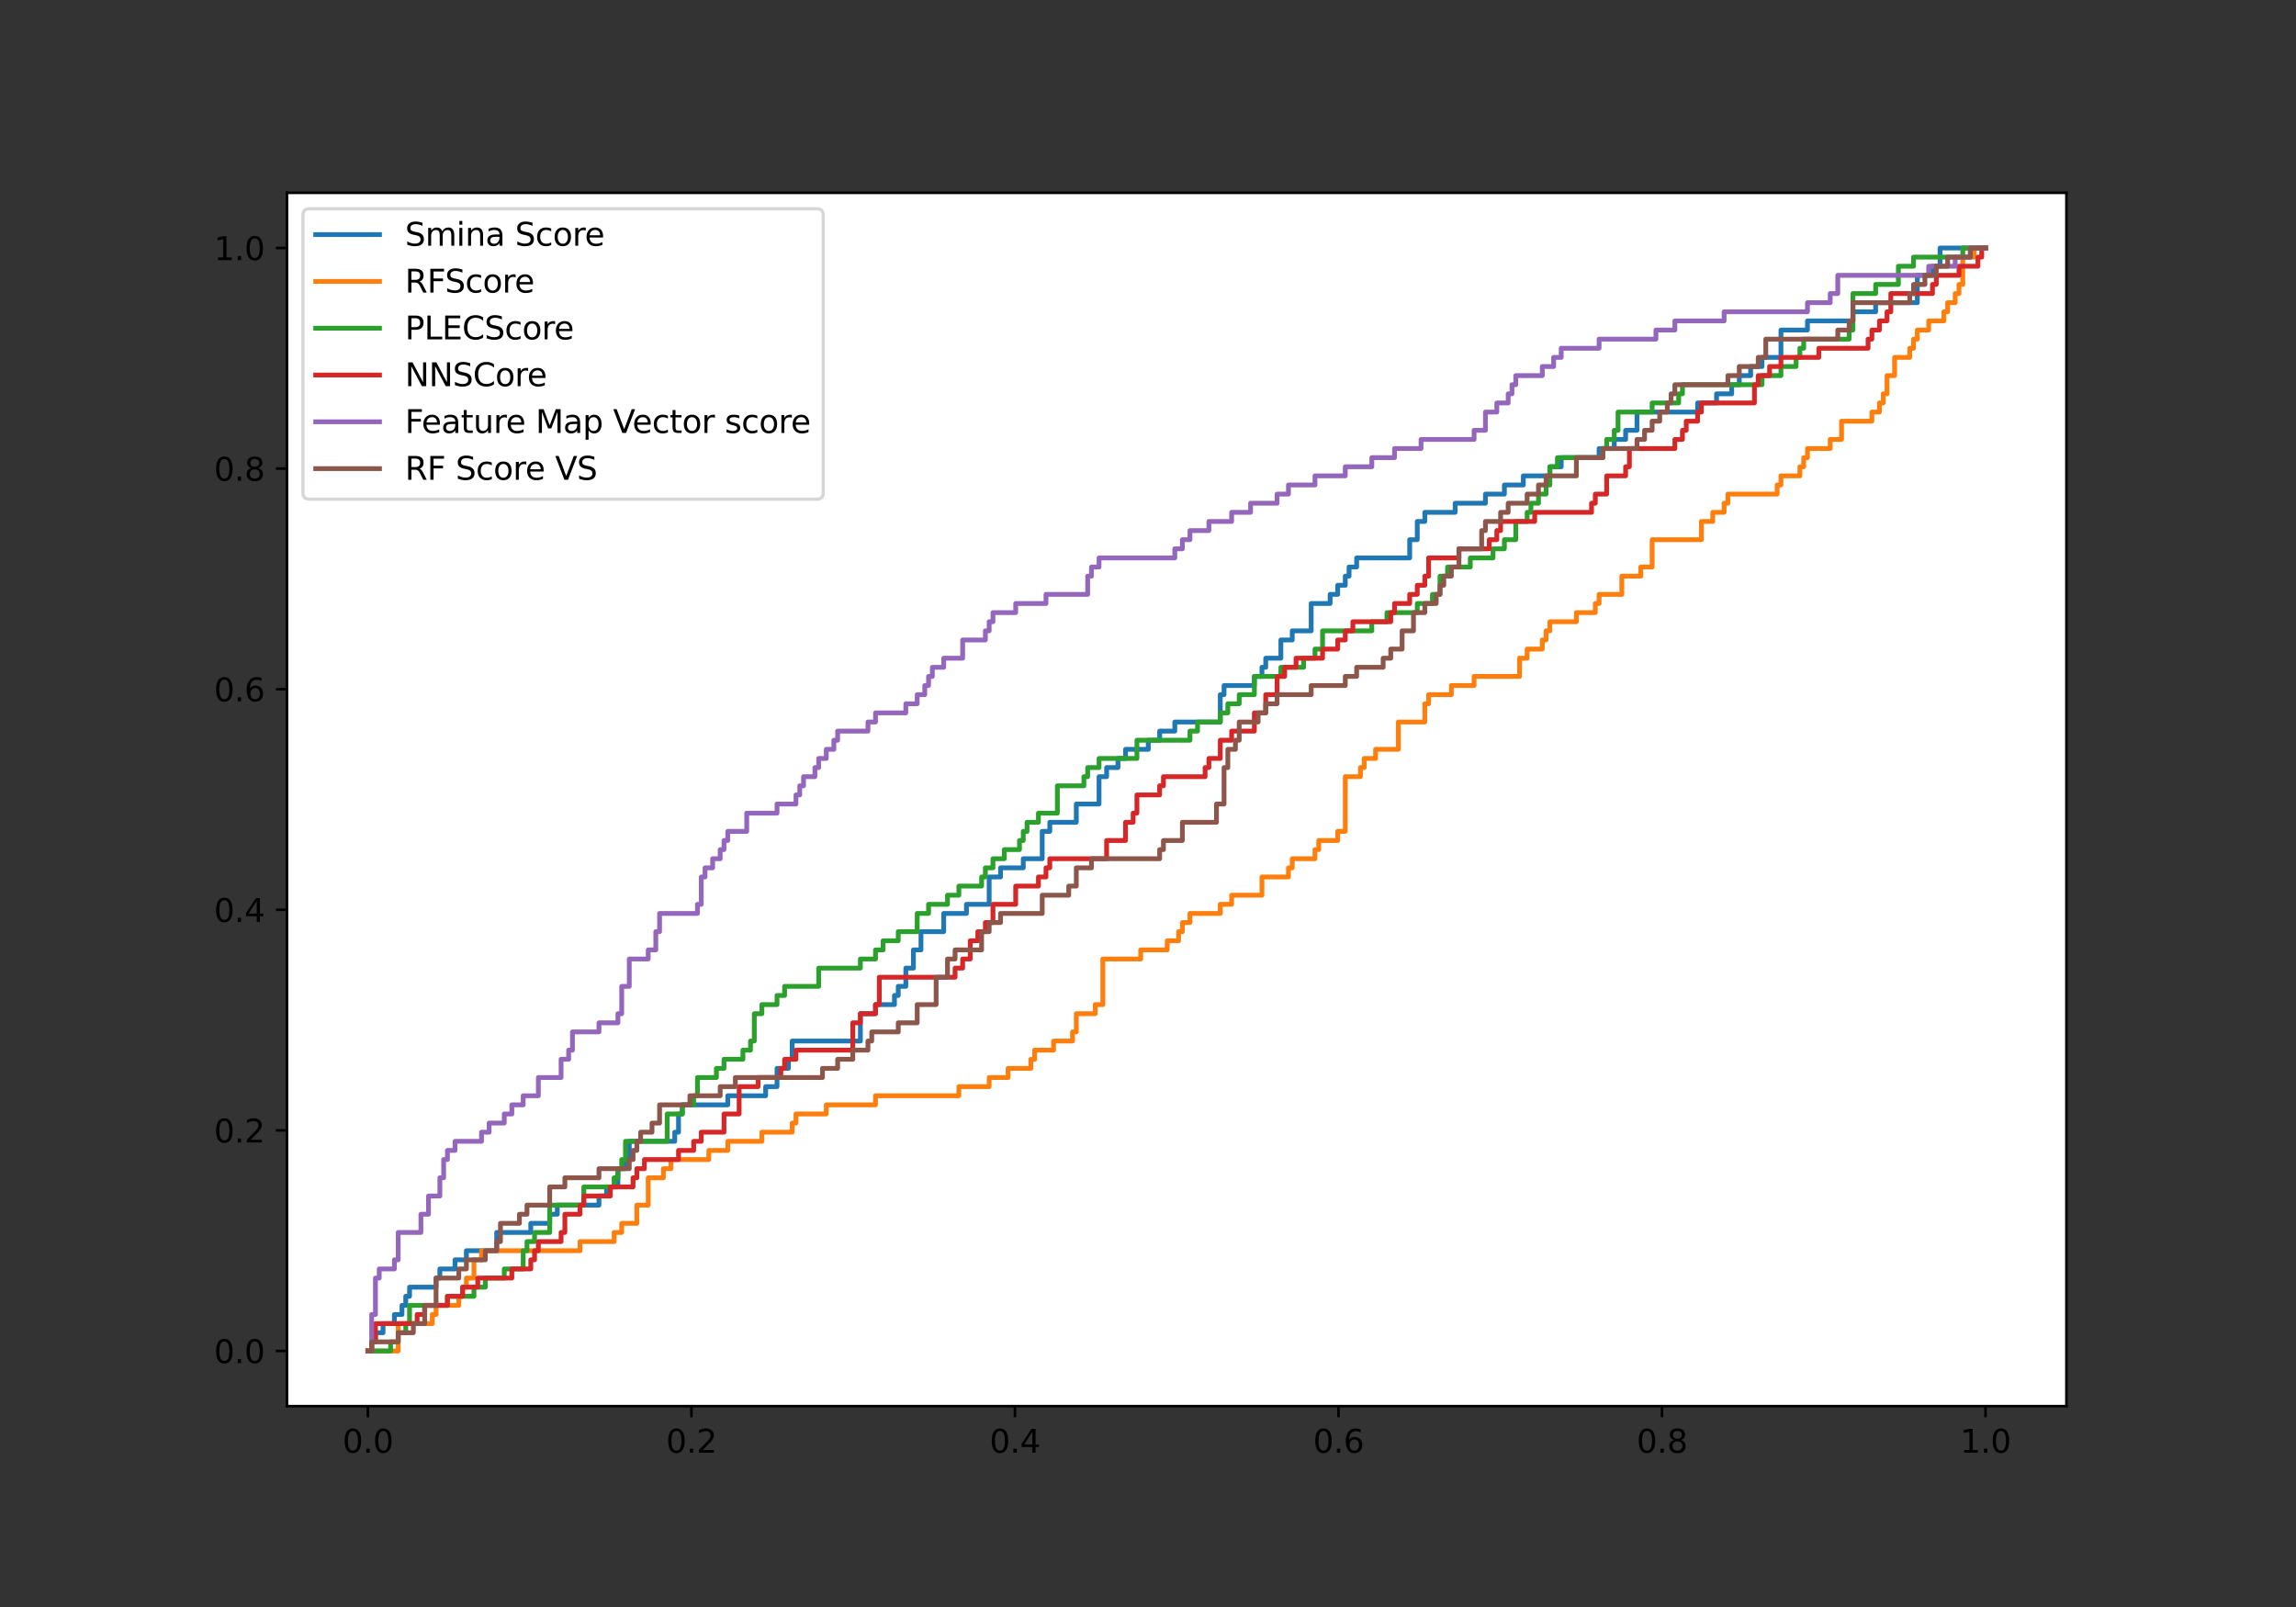 <?xml version="1.0" encoding="utf-8" standalone="no"?>
<!DOCTYPE svg PUBLIC "-//W3C//DTD SVG 1.1//EN"
  "http://www.w3.org/Graphics/SVG/1.1/DTD/svg11.dtd">
<svg height="504pt" version="1.1" viewBox="0 0 720 504" width="720pt" xmlns="http://www.w3.org/2000/svg" xmlns:xlink="http://www.w3.org/1999/xlink">
 <rect x="0" y="0" width="720" height="504" fill="#333333" stroke="none"/>
 <defs>
  <style type="text/css">*{stroke-linecap:butt;stroke-linejoin:round;}</style>
 </defs>
 <g id="figure_1">
  <g id="patch_1">
   <path d="M 0 504 
L 720 504 
L 720 0 
L 0 0 
z
" style="fill:none;"/>
  </g>
  <g id="axes_1">
   <g id="patch_2">
    <path d="M 90 441 
L 648 441 
L 648 60.48 
L 90 60.48 
z
" style="fill:#ffffff;"/>
   </g>
   <g id="matplotlib.axis_1">
    <g id="xtick_1">
     <g id="line2d_1">
      <defs>
       <path d="M 0 0 
L 0 3.5 
" id="m871b80cfde" style="stroke:#000000;stroke-width:0.8;"/>
      </defs>
      <g>
       <use style="stroke:#000000;stroke-width:0.8;" x="115.364" xlink:href="#m871b80cfde" y="441"/>
      </g>
     </g>
     <g id="text_1">
      <!-- 0.0 -->
      <g transform="translate(107.412 455.598)scale(0.1 -0.1)">
       <defs>
        <path d="M 2034 4250 
Q 1547 4250 1301 3770 
Q 1056 3291 1056 2328 
Q 1056 1369 1301 889 
Q 1547 409 2034 409 
Q 2525 409 2770 889 
Q 3016 1369 3016 2328 
Q 3016 3291 2770 3770 
Q 2525 4250 2034 4250 
z
M 2034 4750 
Q 2819 4750 3233 4129 
Q 3647 3509 3647 2328 
Q 3647 1150 3233 529 
Q 2819 -91 2034 -91 
Q 1250 -91 836 529 
Q 422 1150 422 2328 
Q 422 3509 836 4129 
Q 1250 4750 2034 4750 
z
" id="DejaVuSans-30" transform="scale(0.016)"/>
        <path d="M 684 794 
L 1344 794 
L 1344 0 
L 684 0 
L 684 794 
z
" id="DejaVuSans-2e" transform="scale(0.016)"/>
       </defs>
       <use xlink:href="#DejaVuSans-30"/>
       <use x="63.623" xlink:href="#DejaVuSans-2e"/>
       <use x="95.41" xlink:href="#DejaVuSans-30"/>
      </g>
     </g>
    </g>
    <g id="xtick_2">
     <g id="line2d_2">
      <g>
       <use style="stroke:#000000;stroke-width:0.8;" x="216.818" xlink:href="#m871b80cfde" y="441"/>
      </g>
     </g>
     <g id="text_2">
      <!-- 0.2 -->
      <g transform="translate(208.867 455.598)scale(0.1 -0.1)">
       <defs>
        <path d="M 1228 531 
L 3431 531 
L 3431 0 
L 469 0 
L 469 531 
Q 828 903 1448 1529 
Q 2069 2156 2228 2338 
Q 2531 2678 2651 2914 
Q 2772 3150 2772 3378 
Q 2772 3750 2511 3984 
Q 2250 4219 1831 4219 
Q 1534 4219 1204 4116 
Q 875 4013 500 3803 
L 500 4441 
Q 881 4594 1212 4672 
Q 1544 4750 1819 4750 
Q 2544 4750 2975 4387 
Q 3406 4025 3406 3419 
Q 3406 3131 3298 2873 
Q 3191 2616 2906 2266 
Q 2828 2175 2409 1742 
Q 1991 1309 1228 531 
z
" id="DejaVuSans-32" transform="scale(0.016)"/>
       </defs>
       <use xlink:href="#DejaVuSans-30"/>
       <use x="63.623" xlink:href="#DejaVuSans-2e"/>
       <use x="95.41" xlink:href="#DejaVuSans-32"/>
      </g>
     </g>
    </g>
    <g id="xtick_3">
     <g id="line2d_3">
      <g>
       <use style="stroke:#000000;stroke-width:0.8;" x="318.273" xlink:href="#m871b80cfde" y="441"/>
      </g>
     </g>
     <g id="text_3">
      <!-- 0.4 -->
      <g transform="translate(310.321 455.598)scale(0.1 -0.1)">
       <defs>
        <path d="M 2419 4116 
L 825 1625 
L 2419 1625 
L 2419 4116 
z
M 2253 4666 
L 3047 4666 
L 3047 1625 
L 3713 1625 
L 3713 1100 
L 3047 1100 
L 3047 0 
L 2419 0 
L 2419 1100 
L 313 1100 
L 313 1709 
L 2253 4666 
z
" id="DejaVuSans-34" transform="scale(0.016)"/>
       </defs>
       <use xlink:href="#DejaVuSans-30"/>
       <use x="63.623" xlink:href="#DejaVuSans-2e"/>
       <use x="95.41" xlink:href="#DejaVuSans-34"/>
      </g>
     </g>
    </g>
    <g id="xtick_4">
     <g id="line2d_4">
      <g>
       <use style="stroke:#000000;stroke-width:0.8;" x="419.727" xlink:href="#m871b80cfde" y="441"/>
      </g>
     </g>
     <g id="text_4">
      <!-- 0.6 -->
      <g transform="translate(411.776 455.598)scale(0.1 -0.1)">
       <defs>
        <path d="M 2113 2584 
Q 1688 2584 1439 2293 
Q 1191 2003 1191 1497 
Q 1191 994 1439 701 
Q 1688 409 2113 409 
Q 2538 409 2786 701 
Q 3034 994 3034 1497 
Q 3034 2003 2786 2293 
Q 2538 2584 2113 2584 
z
M 3366 4563 
L 3366 3988 
Q 3128 4100 2886 4159 
Q 2644 4219 2406 4219 
Q 1781 4219 1451 3797 
Q 1122 3375 1075 2522 
Q 1259 2794 1537 2939 
Q 1816 3084 2150 3084 
Q 2853 3084 3261 2657 
Q 3669 2231 3669 1497 
Q 3669 778 3244 343 
Q 2819 -91 2113 -91 
Q 1303 -91 875 529 
Q 447 1150 447 2328 
Q 447 3434 972 4092 
Q 1497 4750 2381 4750 
Q 2619 4750 2861 4703 
Q 3103 4656 3366 4563 
z
" id="DejaVuSans-36" transform="scale(0.016)"/>
       </defs>
       <use xlink:href="#DejaVuSans-30"/>
       <use x="63.623" xlink:href="#DejaVuSans-2e"/>
       <use x="95.41" xlink:href="#DejaVuSans-36"/>
      </g>
     </g>
    </g>
    <g id="xtick_5">
     <g id="line2d_5">
      <g>
       <use style="stroke:#000000;stroke-width:0.8;" x="521.182" xlink:href="#m871b80cfde" y="441"/>
      </g>
     </g>
     <g id="text_5">
      <!-- 0.8 -->
      <g transform="translate(513.23 455.598)scale(0.1 -0.1)">
       <defs>
        <path d="M 2034 2216 
Q 1584 2216 1326 1975 
Q 1069 1734 1069 1313 
Q 1069 891 1326 650 
Q 1584 409 2034 409 
Q 2484 409 2743 651 
Q 3003 894 3003 1313 
Q 3003 1734 2745 1975 
Q 2488 2216 2034 2216 
z
M 1403 2484 
Q 997 2584 770 2862 
Q 544 3141 544 3541 
Q 544 4100 942 4425 
Q 1341 4750 2034 4750 
Q 2731 4750 3128 4425 
Q 3525 4100 3525 3541 
Q 3525 3141 3298 2862 
Q 3072 2584 2669 2484 
Q 3125 2378 3379 2068 
Q 3634 1759 3634 1313 
Q 3634 634 3220 271 
Q 2806 -91 2034 -91 
Q 1263 -91 848 271 
Q 434 634 434 1313 
Q 434 1759 690 2068 
Q 947 2378 1403 2484 
z
M 1172 3481 
Q 1172 3119 1398 2916 
Q 1625 2713 2034 2713 
Q 2441 2713 2670 2916 
Q 2900 3119 2900 3481 
Q 2900 3844 2670 4047 
Q 2441 4250 2034 4250 
Q 1625 4250 1398 4047 
Q 1172 3844 1172 3481 
z
" id="DejaVuSans-38" transform="scale(0.016)"/>
       </defs>
       <use xlink:href="#DejaVuSans-30"/>
       <use x="63.623" xlink:href="#DejaVuSans-2e"/>
       <use x="95.41" xlink:href="#DejaVuSans-38"/>
      </g>
     </g>
    </g>
    <g id="xtick_6">
     <g id="line2d_6">
      <g>
       <use style="stroke:#000000;stroke-width:0.8;" x="622.636" xlink:href="#m871b80cfde" y="441"/>
      </g>
     </g>
     <g id="text_6">
      <!-- 1.0 -->
      <g transform="translate(614.685 455.598)scale(0.1 -0.1)">
       <defs>
        <path d="M 794 531 
L 1825 531 
L 1825 4091 
L 703 3866 
L 703 4441 
L 1819 4666 
L 2450 4666 
L 2450 531 
L 3481 531 
L 3481 0 
L 794 0 
L 794 531 
z
" id="DejaVuSans-31" transform="scale(0.016)"/>
       </defs>
       <use xlink:href="#DejaVuSans-31"/>
       <use x="63.623" xlink:href="#DejaVuSans-2e"/>
       <use x="95.41" xlink:href="#DejaVuSans-30"/>
      </g>
     </g>
    </g>
   </g>
   <g id="matplotlib.axis_2">
    <g id="ytick_1">
     <g id="line2d_7">
      <defs>
       <path d="M 0 0 
L -3.5 0 
" id="m93603bd0df" style="stroke:#000000;stroke-width:0.8;"/>
      </defs>
      <g>
       <use style="stroke:#000000;stroke-width:0.8;" x="90" xlink:href="#m93603bd0df" y="423.704"/>
      </g>
     </g>
     <g id="text_7">
      <!-- 0.0 -->
      <g transform="translate(67.097 427.503)scale(0.1 -0.1)">
       <use xlink:href="#DejaVuSans-30"/>
       <use x="63.623" xlink:href="#DejaVuSans-2e"/>
       <use x="95.41" xlink:href="#DejaVuSans-30"/>
      </g>
     </g>
    </g>
    <g id="ytick_2">
     <g id="line2d_8">
      <g>
       <use style="stroke:#000000;stroke-width:0.8;" x="90" xlink:href="#m93603bd0df" y="354.518"/>
      </g>
     </g>
     <g id="text_8">
      <!-- 0.2 -->
      <g transform="translate(67.097 358.317)scale(0.1 -0.1)">
       <use xlink:href="#DejaVuSans-30"/>
       <use x="63.623" xlink:href="#DejaVuSans-2e"/>
       <use x="95.41" xlink:href="#DejaVuSans-32"/>
      </g>
     </g>
    </g>
    <g id="ytick_3">
     <g id="line2d_9">
      <g>
       <use style="stroke:#000000;stroke-width:0.8;" x="90" xlink:href="#m93603bd0df" y="285.333"/>
      </g>
     </g>
     <g id="text_9">
      <!-- 0.4 -->
      <g transform="translate(67.097 289.132)scale(0.1 -0.1)">
       <use xlink:href="#DejaVuSans-30"/>
       <use x="63.623" xlink:href="#DejaVuSans-2e"/>
       <use x="95.41" xlink:href="#DejaVuSans-34"/>
      </g>
     </g>
    </g>
    <g id="ytick_4">
     <g id="line2d_10">
      <g>
       <use style="stroke:#000000;stroke-width:0.8;" x="90" xlink:href="#m93603bd0df" y="216.147"/>
      </g>
     </g>
     <g id="text_10">
      <!-- 0.6 -->
      <g transform="translate(67.097 219.946)scale(0.1 -0.1)">
       <use xlink:href="#DejaVuSans-30"/>
       <use x="63.623" xlink:href="#DejaVuSans-2e"/>
       <use x="95.41" xlink:href="#DejaVuSans-36"/>
      </g>
     </g>
    </g>
    <g id="ytick_5">
     <g id="line2d_11">
      <g>
       <use style="stroke:#000000;stroke-width:0.8;" x="90" xlink:href="#m93603bd0df" y="146.962"/>
      </g>
     </g>
     <g id="text_11">
      <!-- 0.8 -->
      <g transform="translate(67.097 150.761)scale(0.1 -0.1)">
       <use xlink:href="#DejaVuSans-30"/>
       <use x="63.623" xlink:href="#DejaVuSans-2e"/>
       <use x="95.41" xlink:href="#DejaVuSans-38"/>
      </g>
     </g>
    </g>
    <g id="ytick_6">
     <g id="line2d_12">
      <g>
       <use style="stroke:#000000;stroke-width:0.8;" x="90" xlink:href="#m93603bd0df" y="77.776"/>
      </g>
     </g>
     <g id="text_12">
      <!-- 1.0 -->
      <g transform="translate(67.097 81.576)scale(0.1 -0.1)">
       <use xlink:href="#DejaVuSans-31"/>
       <use x="63.623" xlink:href="#DejaVuSans-2e"/>
       <use x="95.41" xlink:href="#DejaVuSans-30"/>
      </g>
     </g>
    </g>
   </g>
   <g id="line2d_13">
    <path clip-path="url(#pdf91655df4)" d="M 115.364 423.704 
L 116.552 423.704 
L 116.552 420.845 
L 117.74 420.845 
L 117.74 417.986 
L 120.116 417.986 
L 120.116 415.127 
L 123.68 415.127 
L 123.68 412.268 
L 126.056 412.268 
L 126.056 409.409 
L 127.244 409.409 
L 127.244 406.55 
L 128.432 406.55 
L 128.432 403.691 
L 136.747 403.691 
L 136.747 400.832 
L 137.935 400.832 
L 137.935 397.974 
L 142.687 397.974 
L 142.687 395.115 
L 146.251 395.115 
L 146.251 392.256 
L 155.755 392.256 
L 155.755 386.538 
L 166.447 386.538 
L 166.447 383.679 
L 172.387 383.679 
L 172.387 380.82 
L 174.763 380.82 
L 174.763 377.961 
L 187.831 377.961 
L 187.831 375.102 
L 190.207 375.102 
L 190.207 372.243 
L 193.771 372.243 
L 193.771 366.526 
L 196.147 366.526 
L 196.147 363.667 
L 197.335 363.667 
L 197.335 357.949 
L 211.591 357.949 
L 211.591 355.09 
L 212.779 355.09 
L 212.779 349.372 
L 213.967 349.372 
L 213.967 346.513 
L 228.223 346.513 
L 228.223 343.654 
L 240.103 343.654 
L 240.103 340.795 
L 243.667 340.795 
L 243.667 335.078 
L 247.231 335.078 
L 247.231 332.219 
L 248.419 332.219 
L 248.419 326.501 
L 269.803 326.501 
L 269.803 317.924 
L 274.555 317.924 
L 274.555 315.065 
L 280.495 315.065 
L 280.495 312.206 
L 281.683 312.206 
L 281.683 309.348 
L 284.059 309.348 
L 284.059 303.63 
L 286.435 303.63 
L 286.435 297.912 
L 288.811 297.912 
L 288.811 292.194 
L 295.938 292.194 
L 295.938 286.476 
L 303.066 286.476 
L 303.066 283.617 
L 310.194 283.617 
L 310.194 275.041 
L 313.758 275.041 
L 313.758 272.182 
L 320.886 272.182 
L 320.886 269.323 
L 326.826 269.323 
L 326.826 260.746 
L 329.202 260.746 
L 329.202 257.887 
L 337.518 257.887 
L 337.518 252.169 
L 344.646 252.169 
L 344.646 243.593 
L 347.022 243.593 
L 347.022 240.734 
L 350.586 240.734 
L 350.586 237.875 
L 352.962 237.875 
L 352.962 235.016 
L 360.09 235.016 
L 360.09 232.157 
L 363.654 232.157 
L 363.654 229.298 
L 368.406 229.298 
L 368.406 226.439 
L 382.662 226.439 
L 382.662 217.863 
L 383.85 217.863 
L 383.85 215.004 
L 393.354 215.004 
L 393.354 212.145 
L 395.73 212.145 
L 395.73 209.286 
L 396.918 209.286 
L 396.918 206.427 
L 401.67 206.427 
L 401.67 200.709 
L 405.234 200.709 
L 405.234 197.85 
L 411.174 197.85 
L 411.174 189.274 
L 417.114 189.274 
L 417.114 186.415 
L 419.49 186.415 
L 419.49 183.556 
L 421.866 183.556 
L 421.866 180.697 
L 423.054 180.697 
L 423.054 177.838 
L 425.43 177.838 
L 425.43 174.979 
L 442.062 174.979 
L 442.062 169.261 
L 444.438 169.261 
L 444.438 163.543 
L 446.813 163.543 
L 446.813 160.685 
L 456.317 160.685 
L 456.317 157.826 
L 465.821 157.826 
L 465.821 154.967 
L 471.761 154.967 
L 471.761 152.108 
L 477.701 152.108 
L 477.701 149.249 
L 486.017 149.249 
L 486.017 146.39 
L 489.581 146.39 
L 489.581 143.531 
L 501.461 143.531 
L 501.461 140.672 
L 506.213 140.672 
L 506.213 137.813 
L 509.777 137.813 
L 509.777 134.954 
L 513.341 134.954 
L 513.341 129.237 
L 532.349 129.237 
L 532.349 126.378 
L 538.289 126.378 
L 538.289 123.519 
L 543.041 123.519 
L 543.041 120.66 
L 545.417 120.66 
L 545.417 117.801 
L 548.981 117.801 
L 548.981 114.942 
L 552.545 114.942 
L 552.545 112.083 
L 558.485 112.083 
L 558.485 103.506 
L 566.801 103.506 
L 566.801 100.648 
L 581.057 100.648 
L 581.057 97.789 
L 588.185 97.789 
L 588.185 94.93 
L 601.253 94.93 
L 601.253 86.353 
L 606.004 86.353 
L 606.004 83.494 
L 608.38 83.494 
L 608.38 77.776 
L 622.636 77.776 
L 622.636 77.776 
" style="fill:none;stroke:#1f77b4;stroke-linecap:square;stroke-width:1.5;"/>
   </g>
   <g id="line2d_14">
    <path clip-path="url(#pdf91655df4)" d="M 115.364 423.704 
L 124.868 423.704 
L 124.868 415.127 
L 135.56 415.127 
L 135.56 412.268 
L 136.747 412.268 
L 136.747 409.409 
L 143.875 409.409 
L 143.875 406.55 
L 145.063 406.55 
L 145.063 403.691 
L 146.251 403.691 
L 146.251 400.832 
L 148.627 400.832 
L 148.627 395.115 
L 151.003 395.115 
L 151.003 392.256 
L 181.891 392.256 
L 181.891 389.397 
L 192.583 389.397 
L 192.583 386.538 
L 194.959 386.538 
L 194.959 383.679 
L 199.711 383.679 
L 199.711 377.961 
L 203.275 377.961 
L 203.275 369.384 
L 208.027 369.384 
L 208.027 366.526 
L 210.403 366.526 
L 210.403 363.667 
L 222.283 363.667 
L 222.283 360.808 
L 228.223 360.808 
L 228.223 357.949 
L 238.915 357.949 
L 238.915 355.09 
L 248.419 355.09 
L 248.419 352.231 
L 249.607 352.231 
L 249.607 349.372 
L 259.111 349.372 
L 259.111 346.513 
L 274.555 346.513 
L 274.555 343.654 
L 300.69 343.654 
L 300.69 340.795 
L 310.194 340.795 
L 310.194 337.937 
L 316.134 337.937 
L 316.134 335.078 
L 323.262 335.078 
L 323.262 332.219 
L 324.45 332.219 
L 324.45 329.36 
L 330.39 329.36 
L 330.39 326.501 
L 336.33 326.501 
L 336.33 323.642 
L 337.518 323.642 
L 337.518 317.924 
L 343.458 317.924 
L 343.458 315.065 
L 345.834 315.065 
L 345.834 300.771 
L 357.714 300.771 
L 357.714 297.912 
L 366.03 297.912 
L 366.03 295.053 
L 369.594 295.053 
L 369.594 292.194 
L 370.782 292.194 
L 370.782 289.335 
L 373.158 289.335 
L 373.158 286.476 
L 382.662 286.476 
L 382.662 283.617 
L 386.226 283.617 
L 386.226 280.758 
L 395.73 280.758 
L 395.73 275.041 
L 404.046 275.041 
L 404.046 272.182 
L 405.234 272.182 
L 405.234 269.323 
L 412.362 269.323 
L 412.362 266.464 
L 413.55 266.464 
L 413.55 263.605 
L 419.49 263.605 
L 419.49 260.746 
L 421.866 260.746 
L 421.866 243.593 
L 426.618 243.593 
L 426.618 240.734 
L 427.806 240.734 
L 427.806 237.875 
L 431.37 237.875 
L 431.37 235.016 
L 438.498 235.016 
L 438.498 226.439 
L 446.813 226.439 
L 446.813 220.722 
L 448.001 220.722 
L 448.001 217.863 
L 455.129 217.863 
L 455.129 215.004 
L 462.257 215.004 
L 462.257 212.145 
L 476.513 212.145 
L 476.513 206.427 
L 478.889 206.427 
L 478.889 203.568 
L 483.641 203.568 
L 483.641 200.709 
L 484.829 200.709 
L 484.829 197.85 
L 486.017 197.85 
L 486.017 194.991 
L 494.333 194.991 
L 494.333 192.132 
L 500.273 192.132 
L 500.273 189.274 
L 501.461 189.274 
L 501.461 186.415 
L 508.589 186.415 
L 508.589 180.697 
L 514.529 180.697 
L 514.529 177.838 
L 518.093 177.838 
L 518.093 169.261 
L 533.537 169.261 
L 533.537 163.543 
L 537.101 163.543 
L 537.101 160.685 
L 540.665 160.685 
L 540.665 157.826 
L 541.853 157.826 
L 541.853 154.967 
L 557.297 154.967 
L 557.297 152.108 
L 558.485 152.108 
L 558.485 149.249 
L 564.425 149.249 
L 564.425 146.39 
L 565.613 146.39 
L 565.613 143.531 
L 566.801 143.531 
L 566.801 140.672 
L 573.929 140.672 
L 573.929 137.813 
L 577.493 137.813 
L 577.493 132.096 
L 586.997 132.096 
L 586.997 129.237 
L 589.373 129.237 
L 589.373 126.378 
L 590.561 126.378 
L 590.561 123.519 
L 591.749 123.519 
L 591.749 117.801 
L 594.125 117.801 
L 594.125 112.083 
L 598.877 112.083 
L 598.877 109.224 
L 600.065 109.224 
L 600.065 106.365 
L 601.253 106.365 
L 601.253 103.506 
L 604.816 103.506 
L 604.816 100.648 
L 609.568 100.648 
L 609.568 97.789 
L 610.756 97.789 
L 610.756 94.93 
L 613.132 94.93 
L 613.132 92.071 
L 614.32 92.071 
L 614.32 89.212 
L 615.508 89.212 
L 615.508 80.635 
L 619.072 80.635 
L 619.072 77.776 
L 622.636 77.776 
L 622.636 77.776 
" style="fill:none;stroke:#ff7f0e;stroke-linecap:square;stroke-width:1.5;"/>
   </g>
   <g id="line2d_15">
    <path clip-path="url(#pdf91655df4)" d="M 115.364 423.704 
L 122.492 423.704 
L 122.492 420.845 
L 124.868 420.845 
L 124.868 417.986 
L 127.244 417.986 
L 127.244 415.127 
L 128.432 415.127 
L 128.432 409.409 
L 140.311 409.409 
L 140.311 406.55 
L 148.627 406.55 
L 148.627 403.691 
L 152.191 403.691 
L 152.191 400.832 
L 158.131 400.832 
L 158.131 397.974 
L 164.071 397.974 
L 164.071 392.256 
L 165.259 392.256 
L 165.259 389.397 
L 167.635 389.397 
L 167.635 386.538 
L 172.387 386.538 
L 172.387 377.961 
L 183.079 377.961 
L 183.079 372.243 
L 192.583 372.243 
L 192.583 369.384 
L 193.771 369.384 
L 193.771 366.526 
L 194.959 366.526 
L 194.959 363.667 
L 196.147 363.667 
L 196.147 357.949 
L 209.215 357.949 
L 209.215 349.372 
L 213.967 349.372 
L 213.967 346.513 
L 217.531 346.513 
L 217.531 343.654 
L 218.719 343.654 
L 218.719 337.937 
L 224.659 337.937 
L 224.659 335.078 
L 227.035 335.078 
L 227.035 332.219 
L 232.975 332.219 
L 232.975 329.36 
L 235.351 329.36 
L 235.351 326.501 
L 236.539 326.501 
L 236.539 317.924 
L 238.915 317.924 
L 238.915 315.065 
L 243.667 315.065 
L 243.667 312.206 
L 246.043 312.206 
L 246.043 309.348 
L 256.735 309.348 
L 256.735 303.63 
L 269.803 303.63 
L 269.803 300.771 
L 274.555 300.771 
L 274.555 297.912 
L 276.931 297.912 
L 276.931 295.053 
L 281.683 295.053 
L 281.683 292.194 
L 287.623 292.194 
L 287.623 286.476 
L 291.187 286.476 
L 291.187 283.617 
L 297.126 283.617 
L 297.126 280.758 
L 300.69 280.758 
L 300.69 277.9 
L 307.818 277.9 
L 307.818 275.041 
L 309.006 275.041 
L 309.006 272.182 
L 311.382 272.182 
L 311.382 269.323 
L 314.946 269.323 
L 314.946 266.464 
L 319.698 266.464 
L 319.698 263.605 
L 320.886 263.605 
L 320.886 260.746 
L 322.074 260.746 
L 322.074 257.887 
L 325.638 257.887 
L 325.638 255.028 
L 331.578 255.028 
L 331.578 246.452 
L 339.894 246.452 
L 339.894 243.593 
L 341.082 243.593 
L 341.082 240.734 
L 344.646 240.734 
L 344.646 237.875 
L 356.526 237.875 
L 356.526 232.157 
L 373.158 232.157 
L 373.158 229.298 
L 375.534 229.298 
L 375.534 226.439 
L 382.662 226.439 
L 382.662 223.58 
L 385.038 223.58 
L 385.038 220.722 
L 388.602 220.722 
L 388.602 217.863 
L 393.354 217.863 
L 393.354 212.145 
L 401.67 212.145 
L 401.67 209.286 
L 408.798 209.286 
L 408.798 206.427 
L 412.362 206.427 
L 412.362 203.568 
L 414.738 203.568 
L 414.738 197.85 
L 430.182 197.85 
L 430.182 194.991 
L 434.934 194.991 
L 434.934 192.132 
L 444.438 192.132 
L 444.438 189.274 
L 449.189 189.274 
L 449.189 186.415 
L 451.565 186.415 
L 451.565 180.697 
L 453.941 180.697 
L 453.941 177.838 
L 461.069 177.838 
L 461.069 174.979 
L 468.197 174.979 
L 468.197 172.12 
L 471.761 172.12 
L 471.761 169.261 
L 475.325 169.261 
L 475.325 163.543 
L 478.889 163.543 
L 478.889 160.685 
L 480.077 160.685 
L 480.077 157.826 
L 482.453 157.826 
L 482.453 154.967 
L 484.829 154.967 
L 484.829 152.108 
L 486.017 152.108 
L 486.017 146.39 
L 488.393 146.39 
L 488.393 143.531 
L 502.649 143.531 
L 502.649 140.672 
L 503.837 140.672 
L 503.837 137.813 
L 506.213 137.813 
L 506.213 134.954 
L 507.401 134.954 
L 507.401 129.237 
L 518.093 129.237 
L 518.093 126.378 
L 526.409 126.378 
L 526.409 123.519 
L 527.597 123.519 
L 527.597 120.66 
L 552.545 120.66 
L 552.545 117.801 
L 558.485 117.801 
L 558.485 114.942 
L 563.237 114.942 
L 563.237 112.083 
L 564.425 112.083 
L 564.425 109.224 
L 565.613 109.224 
L 565.613 106.365 
L 579.869 106.365 
L 579.869 103.506 
L 581.057 103.506 
L 581.057 92.071 
L 588.185 92.071 
L 588.185 89.212 
L 595.313 89.212 
L 595.313 83.494 
L 600.065 83.494 
L 600.065 80.635 
L 615.508 80.635 
L 615.508 77.776 
L 622.636 77.776 
L 622.636 77.776 
" style="fill:none;stroke:#2ca02c;stroke-linecap:square;stroke-width:1.5;"/>
   </g>
   <g id="line2d_16">
    <path clip-path="url(#pdf91655df4)" d="M 115.364 423.704 
L 116.552 423.704 
L 116.552 420.845 
L 117.74 420.845 
L 117.74 415.127 
L 130.808 415.127 
L 130.808 412.268 
L 133.184 412.268 
L 133.184 409.409 
L 140.311 409.409 
L 140.311 406.55 
L 145.063 406.55 
L 145.063 403.691 
L 149.815 403.691 
L 149.815 400.832 
L 160.507 400.832 
L 160.507 397.974 
L 166.447 397.974 
L 166.447 395.115 
L 167.635 395.115 
L 167.635 392.256 
L 168.823 392.256 
L 168.823 389.397 
L 175.951 389.397 
L 175.951 386.538 
L 177.139 386.538 
L 177.139 380.82 
L 181.891 380.82 
L 181.891 377.961 
L 183.079 377.961 
L 183.079 375.102 
L 191.395 375.102 
L 191.395 372.243 
L 198.523 372.243 
L 198.523 369.384 
L 199.711 369.384 
L 199.711 366.526 
L 202.087 366.526 
L 202.087 363.667 
L 212.779 363.667 
L 212.779 360.808 
L 217.531 360.808 
L 217.531 357.949 
L 219.907 357.949 
L 219.907 355.09 
L 227.035 355.09 
L 227.035 349.372 
L 231.787 349.372 
L 231.787 340.795 
L 237.727 340.795 
L 237.727 337.937 
L 244.855 337.937 
L 244.855 335.078 
L 246.043 335.078 
L 246.043 332.219 
L 249.607 332.219 
L 249.607 329.36 
L 267.427 329.36 
L 267.427 320.783 
L 269.803 320.783 
L 269.803 317.924 
L 274.555 317.924 
L 274.555 315.065 
L 275.743 315.065 
L 275.743 306.489 
L 299.502 306.489 
L 299.502 303.63 
L 301.878 303.63 
L 301.878 300.771 
L 304.254 300.771 
L 304.254 295.053 
L 306.63 295.053 
L 306.63 292.194 
L 309.006 292.194 
L 309.006 289.335 
L 311.382 289.335 
L 311.382 283.617 
L 318.51 283.617 
L 318.51 277.9 
L 325.638 277.9 
L 325.638 275.041 
L 328.014 275.041 
L 328.014 272.182 
L 329.202 272.182 
L 329.202 269.323 
L 347.022 269.323 
L 347.022 263.605 
L 352.962 263.605 
L 352.962 257.887 
L 355.338 257.887 
L 355.338 255.028 
L 356.526 255.028 
L 356.526 249.311 
L 363.654 249.311 
L 363.654 246.452 
L 364.842 246.452 
L 364.842 243.593 
L 377.91 243.593 
L 377.91 240.734 
L 379.098 240.734 
L 379.098 237.875 
L 382.662 237.875 
L 382.662 232.157 
L 386.226 232.157 
L 386.226 229.298 
L 393.354 229.298 
L 393.354 223.58 
L 396.918 223.58 
L 396.918 217.863 
L 400.482 217.863 
L 400.482 212.145 
L 402.858 212.145 
L 402.858 209.286 
L 406.422 209.286 
L 406.422 206.427 
L 414.738 206.427 
L 414.738 203.568 
L 419.49 203.568 
L 419.49 200.709 
L 421.866 200.709 
L 421.866 197.85 
L 424.242 197.85 
L 424.242 194.991 
L 436.122 194.991 
L 436.122 192.132 
L 437.31 192.132 
L 437.31 189.274 
L 442.062 189.274 
L 442.062 186.415 
L 444.438 186.415 
L 444.438 183.556 
L 446.813 183.556 
L 446.813 180.697 
L 448.001 180.697 
L 448.001 174.979 
L 457.505 174.979 
L 457.505 172.12 
L 467.009 172.12 
L 467.009 169.261 
L 469.385 169.261 
L 469.385 166.402 
L 470.573 166.402 
L 470.573 163.543 
L 481.265 163.543 
L 481.265 160.685 
L 499.085 160.685 
L 499.085 157.826 
L 500.273 157.826 
L 500.273 154.967 
L 503.837 154.967 
L 503.837 149.249 
L 509.777 149.249 
L 509.777 146.39 
L 510.965 146.39 
L 510.965 140.672 
L 525.221 140.672 
L 525.221 137.813 
L 527.597 137.813 
L 527.597 134.954 
L 528.785 134.954 
L 528.785 132.096 
L 532.349 132.096 
L 532.349 129.237 
L 533.537 129.237 
L 533.537 126.378 
L 550.169 126.378 
L 550.169 120.66 
L 551.357 120.66 
L 551.357 117.801 
L 554.921 117.801 
L 554.921 114.942 
L 558.485 114.942 
L 558.485 112.083 
L 570.365 112.083 
L 570.365 109.224 
L 585.809 109.224 
L 585.809 106.365 
L 586.997 106.365 
L 586.997 103.506 
L 589.373 103.506 
L 589.373 100.648 
L 591.749 100.648 
L 591.749 97.789 
L 592.937 97.789 
L 592.937 92.071 
L 606.004 92.071 
L 606.004 89.212 
L 607.192 89.212 
L 607.192 86.353 
L 614.32 86.353 
L 614.32 83.494 
L 620.26 83.494 
L 620.26 80.635 
L 621.448 80.635 
L 621.448 77.776 
L 622.636 77.776 
L 622.636 77.776 
" style="fill:none;stroke:#d62728;stroke-linecap:square;stroke-width:1.5;"/>
   </g>
   <g id="line2d_17">
    <path clip-path="url(#pdf91655df4)" d="M 115.364 423.704 
L 116.552 423.704 
L 116.552 412.268 
L 117.74 412.268 
L 117.74 400.832 
L 118.928 400.832 
L 118.928 397.974 
L 123.68 397.974 
L 123.68 395.115 
L 124.868 395.115 
L 124.868 386.538 
L 131.996 386.538 
L 131.996 380.82 
L 134.372 380.82 
L 134.372 375.102 
L 137.935 375.102 
L 137.935 369.384 
L 139.123 369.384 
L 139.123 363.667 
L 140.311 363.667 
L 140.311 360.808 
L 142.687 360.808 
L 142.687 357.949 
L 151.003 357.949 
L 151.003 355.09 
L 153.379 355.09 
L 153.379 352.231 
L 158.131 352.231 
L 158.131 349.372 
L 160.507 349.372 
L 160.507 346.513 
L 164.071 346.513 
L 164.071 343.654 
L 168.823 343.654 
L 168.823 337.937 
L 175.951 337.937 
L 175.951 332.219 
L 178.327 332.219 
L 178.327 329.36 
L 179.515 329.36 
L 179.515 323.642 
L 187.831 323.642 
L 187.831 320.783 
L 193.771 320.783 
L 193.771 317.924 
L 194.959 317.924 
L 194.959 309.348 
L 197.335 309.348 
L 197.335 300.771 
L 203.275 300.771 
L 203.275 297.912 
L 205.651 297.912 
L 205.651 292.194 
L 206.839 292.194 
L 206.839 286.476 
L 218.719 286.476 
L 218.719 283.617 
L 219.907 283.617 
L 219.907 275.041 
L 221.095 275.041 
L 221.095 272.182 
L 223.471 272.182 
L 223.471 269.323 
L 225.847 269.323 
L 225.847 266.464 
L 227.035 266.464 
L 227.035 263.605 
L 228.223 263.605 
L 228.223 260.746 
L 234.163 260.746 
L 234.163 255.028 
L 243.667 255.028 
L 243.667 252.169 
L 249.607 252.169 
L 249.607 249.311 
L 250.795 249.311 
L 250.795 246.452 
L 251.983 246.452 
L 251.983 243.593 
L 255.547 243.593 
L 255.547 240.734 
L 256.735 240.734 
L 256.735 237.875 
L 259.111 237.875 
L 259.111 235.016 
L 261.487 235.016 
L 261.487 232.157 
L 262.675 232.157 
L 262.675 229.298 
L 272.179 229.298 
L 272.179 226.439 
L 274.555 226.439 
L 274.555 223.58 
L 284.059 223.58 
L 284.059 220.722 
L 287.623 220.722 
L 287.623 217.863 
L 289.999 217.863 
L 289.999 215.004 
L 291.187 215.004 
L 291.187 212.145 
L 292.374 212.145 
L 292.374 209.286 
L 295.938 209.286 
L 295.938 206.427 
L 301.878 206.427 
L 301.878 200.709 
L 309.006 200.709 
L 309.006 197.85 
L 310.194 197.85 
L 310.194 194.991 
L 311.382 194.991 
L 311.382 192.132 
L 318.51 192.132 
L 318.51 189.274 
L 328.014 189.274 
L 328.014 186.415 
L 341.082 186.415 
L 341.082 180.697 
L 342.27 180.697 
L 342.27 177.838 
L 344.646 177.838 
L 344.646 174.979 
L 368.406 174.979 
L 368.406 172.12 
L 370.782 172.12 
L 370.782 169.261 
L 373.158 169.261 
L 373.158 166.402 
L 379.098 166.402 
L 379.098 163.543 
L 386.226 163.543 
L 386.226 160.685 
L 392.166 160.685 
L 392.166 157.826 
L 400.482 157.826 
L 400.482 154.967 
L 404.046 154.967 
L 404.046 152.108 
L 412.362 152.108 
L 412.362 149.249 
L 421.866 149.249 
L 421.866 146.39 
L 430.182 146.39 
L 430.182 143.531 
L 437.31 143.531 
L 437.31 140.672 
L 445.626 140.672 
L 445.626 137.813 
L 462.257 137.813 
L 462.257 134.954 
L 465.821 134.954 
L 465.821 129.237 
L 469.385 129.237 
L 469.385 126.378 
L 472.949 126.378 
L 472.949 123.519 
L 474.137 123.519 
L 474.137 120.66 
L 475.325 120.66 
L 475.325 117.801 
L 483.641 117.801 
L 483.641 114.942 
L 487.205 114.942 
L 487.205 112.083 
L 489.581 112.083 
L 489.581 109.224 
L 501.461 109.224 
L 501.461 106.365 
L 519.281 106.365 
L 519.281 103.506 
L 525.221 103.506 
L 525.221 100.648 
L 540.665 100.648 
L 540.665 97.789 
L 566.801 97.789 
L 566.801 94.93 
L 573.929 94.93 
L 573.929 92.071 
L 576.305 92.071 
L 576.305 86.353 
L 604.816 86.353 
L 604.816 83.494 
L 613.132 83.494 
L 613.132 80.635 
L 617.884 80.635 
L 617.884 77.776 
L 622.636 77.776 
L 622.636 77.776 
" style="fill:none;stroke:#9467bd;stroke-linecap:square;stroke-width:1.5;"/>
   </g>
   <g id="line2d_18">
    <path clip-path="url(#pdf91655df4)" d="M 115.364 423.704 
L 116.552 423.704 
L 116.552 420.845 
L 124.868 420.845 
L 124.868 417.986 
L 129.62 417.986 
L 129.62 415.127 
L 133.184 415.127 
L 133.184 409.409 
L 136.747 409.409 
L 136.747 400.832 
L 143.875 400.832 
L 143.875 397.974 
L 146.251 397.974 
L 146.251 395.115 
L 152.191 395.115 
L 152.191 392.256 
L 155.755 392.256 
L 155.755 389.397 
L 156.943 389.397 
L 156.943 383.679 
L 162.883 383.679 
L 162.883 380.82 
L 165.259 380.82 
L 165.259 377.961 
L 172.387 377.961 
L 172.387 372.243 
L 177.139 372.243 
L 177.139 369.384 
L 187.831 369.384 
L 187.831 366.526 
L 197.335 366.526 
L 197.335 363.667 
L 198.523 363.667 
L 198.523 360.808 
L 199.711 360.808 
L 199.711 357.949 
L 200.899 357.949 
L 200.899 355.09 
L 204.463 355.09 
L 204.463 352.231 
L 206.839 352.231 
L 206.839 346.513 
L 216.343 346.513 
L 216.343 343.654 
L 225.847 343.654 
L 225.847 340.795 
L 230.599 340.795 
L 230.599 337.937 
L 257.923 337.937 
L 257.923 335.078 
L 262.675 335.078 
L 262.675 332.219 
L 267.427 332.219 
L 267.427 329.36 
L 272.179 329.36 
L 272.179 326.501 
L 273.367 326.501 
L 273.367 323.642 
L 281.683 323.642 
L 281.683 320.783 
L 287.623 320.783 
L 287.623 315.065 
L 293.562 315.065 
L 293.562 306.489 
L 297.126 306.489 
L 297.126 300.771 
L 299.502 300.771 
L 299.502 297.912 
L 307.818 297.912 
L 307.818 292.194 
L 310.194 292.194 
L 310.194 289.335 
L 313.758 289.335 
L 313.758 286.476 
L 326.826 286.476 
L 326.826 280.758 
L 335.142 280.758 
L 335.142 277.9 
L 337.518 277.9 
L 337.518 272.182 
L 342.27 272.182 
L 342.27 269.323 
L 363.654 269.323 
L 363.654 266.464 
L 364.842 266.464 
L 364.842 263.605 
L 370.782 263.605 
L 370.782 257.887 
L 381.474 257.887 
L 381.474 252.169 
L 383.85 252.169 
L 383.85 240.734 
L 385.038 240.734 
L 385.038 235.016 
L 387.414 235.016 
L 387.414 232.157 
L 388.602 232.157 
L 388.602 226.439 
L 394.542 226.439 
L 394.542 223.58 
L 396.918 223.58 
L 396.918 220.722 
L 400.482 220.722 
L 400.482 217.863 
L 411.174 217.863 
L 411.174 215.004 
L 421.866 215.004 
L 421.866 212.145 
L 425.43 212.145 
L 425.43 209.286 
L 433.746 209.286 
L 433.746 206.427 
L 436.122 206.427 
L 436.122 203.568 
L 439.686 203.568 
L 439.686 197.85 
L 443.25 197.85 
L 443.25 192.132 
L 446.813 192.132 
L 446.813 189.274 
L 450.377 189.274 
L 450.377 186.415 
L 451.565 186.415 
L 451.565 183.556 
L 452.753 183.556 
L 452.753 180.697 
L 455.129 180.697 
L 455.129 177.838 
L 457.505 177.838 
L 457.505 172.12 
L 464.633 172.12 
L 464.633 166.402 
L 465.821 166.402 
L 465.821 163.543 
L 470.573 163.543 
L 470.573 160.685 
L 472.949 160.685 
L 472.949 157.826 
L 478.889 157.826 
L 478.889 154.967 
L 482.453 154.967 
L 482.453 152.108 
L 484.829 152.108 
L 484.829 149.249 
L 494.333 149.249 
L 494.333 143.531 
L 502.649 143.531 
L 502.649 140.672 
L 513.341 140.672 
L 513.341 137.813 
L 515.717 137.813 
L 515.717 134.954 
L 518.093 134.954 
L 518.093 132.096 
L 520.469 132.096 
L 520.469 129.237 
L 522.845 129.237 
L 522.845 126.378 
L 524.033 126.378 
L 524.033 123.519 
L 525.221 123.519 
L 525.221 120.66 
L 541.853 120.66 
L 541.853 117.801 
L 545.417 117.801 
L 545.417 114.942 
L 551.357 114.942 
L 551.357 112.083 
L 553.733 112.083 
L 553.733 106.365 
L 576.305 106.365 
L 576.305 103.506 
L 579.869 103.506 
L 579.869 100.648 
L 581.057 100.648 
L 581.057 94.93 
L 598.877 94.93 
L 598.877 92.071 
L 600.065 92.071 
L 600.065 89.212 
L 603.628 89.212 
L 603.628 86.353 
L 607.192 86.353 
L 607.192 83.494 
L 610.756 83.494 
L 610.756 80.635 
L 617.884 80.635 
L 617.884 77.776 
L 622.636 77.776 
L 622.636 77.776 
" style="fill:none;stroke:#8c564b;stroke-linecap:square;stroke-width:1.5;"/>
   </g>
   <g id="patch_3">
    <path d="M 90 441 
L 90 60.48 
" style="fill:none;stroke:#000000;stroke-linecap:square;stroke-linejoin:miter;stroke-width:0.8;"/>
   </g>
   <g id="patch_4">
    <path d="M 648 441 
L 648 60.48 
" style="fill:none;stroke:#000000;stroke-linecap:square;stroke-linejoin:miter;stroke-width:0.8;"/>
   </g>
   <g id="patch_5">
    <path d="M 90 441 
L 648 441 
" style="fill:none;stroke:#000000;stroke-linecap:square;stroke-linejoin:miter;stroke-width:0.8;"/>
   </g>
   <g id="patch_6">
    <path d="M 90 60.48 
L 648 60.48 
" style="fill:none;stroke:#000000;stroke-linecap:square;stroke-linejoin:miter;stroke-width:0.8;"/>
   </g>
   <g id="legend_1">
    <g id="patch_7">
     <path d="M 97 156.549 
L 256.152 156.549 
Q 258.152 156.549 258.152 154.549 
L 258.152 67.48 
Q 258.152 65.48 256.152 65.48 
L 97 65.48 
Q 95 65.48 95 67.48 
L 95 154.549 
Q 95 156.549 97 156.549 
z
" style="fill:#ffffff;opacity:0.8;stroke:#cccccc;stroke-linejoin:miter;"/>
    </g>
    <g id="line2d_19">
     <path d="M 99 73.578 
L 119 73.578 
" style="fill:none;stroke:#1f77b4;stroke-linecap:square;stroke-width:1.5;"/>
    </g>
    <g id="line2d_20"/>
    <g id="text_13">
     <!-- Smina Score -->
     <g transform="translate(127 77.078)scale(0.1 -0.1)">
      <defs>
       <path d="M 3425 4513 
L 3425 3897 
Q 3066 4069 2747 4153 
Q 2428 4238 2131 4238 
Q 1616 4238 1336 4038 
Q 1056 3838 1056 3469 
Q 1056 3159 1242 3001 
Q 1428 2844 1947 2747 
L 2328 2669 
Q 3034 2534 3370 2195 
Q 3706 1856 3706 1288 
Q 3706 609 3251 259 
Q 2797 -91 1919 -91 
Q 1588 -91 1214 -16 
Q 841 59 441 206 
L 441 856 
Q 825 641 1194 531 
Q 1563 422 1919 422 
Q 2459 422 2753 634 
Q 3047 847 3047 1241 
Q 3047 1584 2836 1778 
Q 2625 1972 2144 2069 
L 1759 2144 
Q 1053 2284 737 2584 
Q 422 2884 422 3419 
Q 422 4038 858 4394 
Q 1294 4750 2059 4750 
Q 2388 4750 2728 4690 
Q 3069 4631 3425 4513 
z
" id="DejaVuSans-53" transform="scale(0.016)"/>
       <path d="M 3328 2828 
Q 3544 3216 3844 3400 
Q 4144 3584 4550 3584 
Q 5097 3584 5394 3201 
Q 5691 2819 5691 2113 
L 5691 0 
L 5113 0 
L 5113 2094 
Q 5113 2597 4934 2840 
Q 4756 3084 4391 3084 
Q 3944 3084 3684 2787 
Q 3425 2491 3425 1978 
L 3425 0 
L 2847 0 
L 2847 2094 
Q 2847 2600 2669 2842 
Q 2491 3084 2119 3084 
Q 1678 3084 1418 2786 
Q 1159 2488 1159 1978 
L 1159 0 
L 581 0 
L 581 3500 
L 1159 3500 
L 1159 2956 
Q 1356 3278 1631 3431 
Q 1906 3584 2284 3584 
Q 2666 3584 2933 3390 
Q 3200 3197 3328 2828 
z
" id="DejaVuSans-6d" transform="scale(0.016)"/>
       <path d="M 603 3500 
L 1178 3500 
L 1178 0 
L 603 0 
L 603 3500 
z
M 603 4863 
L 1178 4863 
L 1178 4134 
L 603 4134 
L 603 4863 
z
" id="DejaVuSans-69" transform="scale(0.016)"/>
       <path d="M 3513 2113 
L 3513 0 
L 2938 0 
L 2938 2094 
Q 2938 2591 2744 2837 
Q 2550 3084 2163 3084 
Q 1697 3084 1428 2787 
Q 1159 2491 1159 1978 
L 1159 0 
L 581 0 
L 581 3500 
L 1159 3500 
L 1159 2956 
Q 1366 3272 1645 3428 
Q 1925 3584 2291 3584 
Q 2894 3584 3203 3211 
Q 3513 2838 3513 2113 
z
" id="DejaVuSans-6e" transform="scale(0.016)"/>
       <path d="M 2194 1759 
Q 1497 1759 1228 1600 
Q 959 1441 959 1056 
Q 959 750 1161 570 
Q 1363 391 1709 391 
Q 2188 391 2477 730 
Q 2766 1069 2766 1631 
L 2766 1759 
L 2194 1759 
z
M 3341 1997 
L 3341 0 
L 2766 0 
L 2766 531 
Q 2569 213 2275 61 
Q 1981 -91 1556 -91 
Q 1019 -91 701 211 
Q 384 513 384 1019 
Q 384 1609 779 1909 
Q 1175 2209 1959 2209 
L 2766 2209 
L 2766 2266 
Q 2766 2663 2505 2880 
Q 2244 3097 1772 3097 
Q 1472 3097 1187 3025 
Q 903 2953 641 2809 
L 641 3341 
Q 956 3463 1253 3523 
Q 1550 3584 1831 3584 
Q 2591 3584 2966 3190 
Q 3341 2797 3341 1997 
z
" id="DejaVuSans-61" transform="scale(0.016)"/>
       <path id="DejaVuSans-20" transform="scale(0.016)"/>
       <path d="M 3122 3366 
L 3122 2828 
Q 2878 2963 2633 3030 
Q 2388 3097 2138 3097 
Q 1578 3097 1268 2742 
Q 959 2388 959 1747 
Q 959 1106 1268 751 
Q 1578 397 2138 397 
Q 2388 397 2633 464 
Q 2878 531 3122 666 
L 3122 134 
Q 2881 22 2623 -34 
Q 2366 -91 2075 -91 
Q 1284 -91 818 406 
Q 353 903 353 1747 
Q 353 2603 823 3093 
Q 1294 3584 2113 3584 
Q 2378 3584 2631 3529 
Q 2884 3475 3122 3366 
z
" id="DejaVuSans-63" transform="scale(0.016)"/>
       <path d="M 1959 3097 
Q 1497 3097 1228 2736 
Q 959 2375 959 1747 
Q 959 1119 1226 758 
Q 1494 397 1959 397 
Q 2419 397 2687 759 
Q 2956 1122 2956 1747 
Q 2956 2369 2687 2733 
Q 2419 3097 1959 3097 
z
M 1959 3584 
Q 2709 3584 3137 3096 
Q 3566 2609 3566 1747 
Q 3566 888 3137 398 
Q 2709 -91 1959 -91 
Q 1206 -91 779 398 
Q 353 888 353 1747 
Q 353 2609 779 3096 
Q 1206 3584 1959 3584 
z
" id="DejaVuSans-6f" transform="scale(0.016)"/>
       <path d="M 2631 2963 
Q 2534 3019 2420 3045 
Q 2306 3072 2169 3072 
Q 1681 3072 1420 2755 
Q 1159 2438 1159 1844 
L 1159 0 
L 581 0 
L 581 3500 
L 1159 3500 
L 1159 2956 
Q 1341 3275 1631 3429 
Q 1922 3584 2338 3584 
Q 2397 3584 2469 3576 
Q 2541 3569 2628 3553 
L 2631 2963 
z
" id="DejaVuSans-72" transform="scale(0.016)"/>
       <path d="M 3597 1894 
L 3597 1613 
L 953 1613 
Q 991 1019 1311 708 
Q 1631 397 2203 397 
Q 2534 397 2845 478 
Q 3156 559 3463 722 
L 3463 178 
Q 3153 47 2828 -22 
Q 2503 -91 2169 -91 
Q 1331 -91 842 396 
Q 353 884 353 1716 
Q 353 2575 817 3079 
Q 1281 3584 2069 3584 
Q 2775 3584 3186 3129 
Q 3597 2675 3597 1894 
z
M 3022 2063 
Q 3016 2534 2758 2815 
Q 2500 3097 2075 3097 
Q 1594 3097 1305 2825 
Q 1016 2553 972 2059 
L 3022 2063 
z
" id="DejaVuSans-65" transform="scale(0.016)"/>
      </defs>
      <use xlink:href="#DejaVuSans-53"/>
      <use x="63.477" xlink:href="#DejaVuSans-6d"/>
      <use x="160.889" xlink:href="#DejaVuSans-69"/>
      <use x="188.672" xlink:href="#DejaVuSans-6e"/>
      <use x="252.051" xlink:href="#DejaVuSans-61"/>
      <use x="313.33" xlink:href="#DejaVuSans-20"/>
      <use x="345.117" xlink:href="#DejaVuSans-53"/>
      <use x="408.594" xlink:href="#DejaVuSans-63"/>
      <use x="463.574" xlink:href="#DejaVuSans-6f"/>
      <use x="524.756" xlink:href="#DejaVuSans-72"/>
      <use x="563.619" xlink:href="#DejaVuSans-65"/>
     </g>
    </g>
    <g id="line2d_21">
     <path d="M 99 88.257 
L 119 88.257 
" style="fill:none;stroke:#ff7f0e;stroke-linecap:square;stroke-width:1.5;"/>
    </g>
    <g id="line2d_22"/>
    <g id="text_14">
     <!-- RFScore -->
     <g transform="translate(127 91.757)scale(0.1 -0.1)">
      <defs>
       <path d="M 2841 2188 
Q 3044 2119 3236 1894 
Q 3428 1669 3622 1275 
L 4263 0 
L 3584 0 
L 2988 1197 
Q 2756 1666 2539 1819 
Q 2322 1972 1947 1972 
L 1259 1972 
L 1259 0 
L 628 0 
L 628 4666 
L 2053 4666 
Q 2853 4666 3247 4331 
Q 3641 3997 3641 3322 
Q 3641 2881 3436 2590 
Q 3231 2300 2841 2188 
z
M 1259 4147 
L 1259 2491 
L 2053 2491 
Q 2509 2491 2742 2702 
Q 2975 2913 2975 3322 
Q 2975 3731 2742 3939 
Q 2509 4147 2053 4147 
L 1259 4147 
z
" id="DejaVuSans-52" transform="scale(0.016)"/>
       <path d="M 628 4666 
L 3309 4666 
L 3309 4134 
L 1259 4134 
L 1259 2759 
L 3109 2759 
L 3109 2228 
L 1259 2228 
L 1259 0 
L 628 0 
L 628 4666 
z
" id="DejaVuSans-46" transform="scale(0.016)"/>
      </defs>
      <use xlink:href="#DejaVuSans-52"/>
      <use x="69.482" xlink:href="#DejaVuSans-46"/>
      <use x="125.252" xlink:href="#DejaVuSans-53"/>
      <use x="188.729" xlink:href="#DejaVuSans-63"/>
      <use x="243.709" xlink:href="#DejaVuSans-6f"/>
      <use x="304.891" xlink:href="#DejaVuSans-72"/>
      <use x="343.754" xlink:href="#DejaVuSans-65"/>
     </g>
    </g>
    <g id="line2d_23">
     <path d="M 99 102.935 
L 119 102.935 
" style="fill:none;stroke:#2ca02c;stroke-linecap:square;stroke-width:1.5;"/>
    </g>
    <g id="line2d_24"/>
    <g id="text_15">
     <!-- PLECScore -->
     <g transform="translate(127 106.435)scale(0.1 -0.1)">
      <defs>
       <path d="M 1259 4147 
L 1259 2394 
L 2053 2394 
Q 2494 2394 2734 2622 
Q 2975 2850 2975 3272 
Q 2975 3691 2734 3919 
Q 2494 4147 2053 4147 
L 1259 4147 
z
M 628 4666 
L 2053 4666 
Q 2838 4666 3239 4311 
Q 3641 3956 3641 3272 
Q 3641 2581 3239 2228 
Q 2838 1875 2053 1875 
L 1259 1875 
L 1259 0 
L 628 0 
L 628 4666 
z
" id="DejaVuSans-50" transform="scale(0.016)"/>
       <path d="M 628 4666 
L 1259 4666 
L 1259 531 
L 3531 531 
L 3531 0 
L 628 0 
L 628 4666 
z
" id="DejaVuSans-4c" transform="scale(0.016)"/>
       <path d="M 628 4666 
L 3578 4666 
L 3578 4134 
L 1259 4134 
L 1259 2753 
L 3481 2753 
L 3481 2222 
L 1259 2222 
L 1259 531 
L 3634 531 
L 3634 0 
L 628 0 
L 628 4666 
z
" id="DejaVuSans-45" transform="scale(0.016)"/>
       <path d="M 4122 4306 
L 4122 3641 
Q 3803 3938 3442 4084 
Q 3081 4231 2675 4231 
Q 1875 4231 1450 3742 
Q 1025 3253 1025 2328 
Q 1025 1406 1450 917 
Q 1875 428 2675 428 
Q 3081 428 3442 575 
Q 3803 722 4122 1019 
L 4122 359 
Q 3791 134 3420 21 
Q 3050 -91 2638 -91 
Q 1578 -91 968 557 
Q 359 1206 359 2328 
Q 359 3453 968 4101 
Q 1578 4750 2638 4750 
Q 3056 4750 3426 4639 
Q 3797 4528 4122 4306 
z
" id="DejaVuSans-43" transform="scale(0.016)"/>
      </defs>
      <use xlink:href="#DejaVuSans-50"/>
      <use x="60.303" xlink:href="#DejaVuSans-4c"/>
      <use x="116.016" xlink:href="#DejaVuSans-45"/>
      <use x="179.199" xlink:href="#DejaVuSans-43"/>
      <use x="249.023" xlink:href="#DejaVuSans-53"/>
      <use x="312.5" xlink:href="#DejaVuSans-63"/>
      <use x="367.48" xlink:href="#DejaVuSans-6f"/>
      <use x="428.662" xlink:href="#DejaVuSans-72"/>
      <use x="467.525" xlink:href="#DejaVuSans-65"/>
     </g>
    </g>
    <g id="line2d_25">
     <path d="M 99 117.613 
L 119 117.613 
" style="fill:none;stroke:#d62728;stroke-linecap:square;stroke-width:1.5;"/>
    </g>
    <g id="line2d_26"/>
    <g id="text_16">
     <!-- NNSCore -->
     <g transform="translate(127 121.113)scale(0.1 -0.1)">
      <defs>
       <path d="M 628 4666 
L 1478 4666 
L 3547 763 
L 3547 4666 
L 4159 4666 
L 4159 0 
L 3309 0 
L 1241 3903 
L 1241 0 
L 628 0 
L 628 4666 
z
" id="DejaVuSans-4e" transform="scale(0.016)"/>
      </defs>
      <use xlink:href="#DejaVuSans-4e"/>
      <use x="74.805" xlink:href="#DejaVuSans-4e"/>
      <use x="149.609" xlink:href="#DejaVuSans-53"/>
      <use x="213.086" xlink:href="#DejaVuSans-43"/>
      <use x="282.91" xlink:href="#DejaVuSans-6f"/>
      <use x="344.092" xlink:href="#DejaVuSans-72"/>
      <use x="382.955" xlink:href="#DejaVuSans-65"/>
     </g>
    </g>
    <g id="line2d_27">
     <path d="M 99 132.291 
L 119 132.291 
" style="fill:none;stroke:#9467bd;stroke-linecap:square;stroke-width:1.5;"/>
    </g>
    <g id="line2d_28"/>
    <g id="text_17">
     <!-- Feature Map Vector score -->
     <g transform="translate(127 135.791)scale(0.1 -0.1)">
      <defs>
       <path d="M 1172 4494 
L 1172 3500 
L 2356 3500 
L 2356 3053 
L 1172 3053 
L 1172 1153 
Q 1172 725 1289 603 
Q 1406 481 1766 481 
L 2356 481 
L 2356 0 
L 1766 0 
Q 1100 0 847 248 
Q 594 497 594 1153 
L 594 3053 
L 172 3053 
L 172 3500 
L 594 3500 
L 594 4494 
L 1172 4494 
z
" id="DejaVuSans-74" transform="scale(0.016)"/>
       <path d="M 544 1381 
L 544 3500 
L 1119 3500 
L 1119 1403 
Q 1119 906 1312 657 
Q 1506 409 1894 409 
Q 2359 409 2629 706 
Q 2900 1003 2900 1516 
L 2900 3500 
L 3475 3500 
L 3475 0 
L 2900 0 
L 2900 538 
Q 2691 219 2414 64 
Q 2138 -91 1772 -91 
Q 1169 -91 856 284 
Q 544 659 544 1381 
z
M 1991 3584 
L 1991 3584 
z
" id="DejaVuSans-75" transform="scale(0.016)"/>
       <path d="M 628 4666 
L 1569 4666 
L 2759 1491 
L 3956 4666 
L 4897 4666 
L 4897 0 
L 4281 0 
L 4281 4097 
L 3078 897 
L 2444 897 
L 1241 4097 
L 1241 0 
L 628 0 
L 628 4666 
z
" id="DejaVuSans-4d" transform="scale(0.016)"/>
       <path d="M 1159 525 
L 1159 -1331 
L 581 -1331 
L 581 3500 
L 1159 3500 
L 1159 2969 
Q 1341 3281 1617 3432 
Q 1894 3584 2278 3584 
Q 2916 3584 3314 3078 
Q 3713 2572 3713 1747 
Q 3713 922 3314 415 
Q 2916 -91 2278 -91 
Q 1894 -91 1617 61 
Q 1341 213 1159 525 
z
M 3116 1747 
Q 3116 2381 2855 2742 
Q 2594 3103 2138 3103 
Q 1681 3103 1420 2742 
Q 1159 2381 1159 1747 
Q 1159 1113 1420 752 
Q 1681 391 2138 391 
Q 2594 391 2855 752 
Q 3116 1113 3116 1747 
z
" id="DejaVuSans-70" transform="scale(0.016)"/>
       <path d="M 1831 0 
L 50 4666 
L 709 4666 
L 2188 738 
L 3669 4666 
L 4325 4666 
L 2547 0 
L 1831 0 
z
" id="DejaVuSans-56" transform="scale(0.016)"/>
       <path d="M 2834 3397 
L 2834 2853 
Q 2591 2978 2328 3040 
Q 2066 3103 1784 3103 
Q 1356 3103 1142 2972 
Q 928 2841 928 2578 
Q 928 2378 1081 2264 
Q 1234 2150 1697 2047 
L 1894 2003 
Q 2506 1872 2764 1633 
Q 3022 1394 3022 966 
Q 3022 478 2636 193 
Q 2250 -91 1575 -91 
Q 1294 -91 989 -36 
Q 684 19 347 128 
L 347 722 
Q 666 556 975 473 
Q 1284 391 1588 391 
Q 1994 391 2212 530 
Q 2431 669 2431 922 
Q 2431 1156 2273 1281 
Q 2116 1406 1581 1522 
L 1381 1569 
Q 847 1681 609 1914 
Q 372 2147 372 2553 
Q 372 3047 722 3315 
Q 1072 3584 1716 3584 
Q 2034 3584 2315 3537 
Q 2597 3491 2834 3397 
z
" id="DejaVuSans-73" transform="scale(0.016)"/>
      </defs>
      <use xlink:href="#DejaVuSans-46"/>
      <use x="52.02" xlink:href="#DejaVuSans-65"/>
      <use x="113.543" xlink:href="#DejaVuSans-61"/>
      <use x="174.822" xlink:href="#DejaVuSans-74"/>
      <use x="214.031" xlink:href="#DejaVuSans-75"/>
      <use x="277.41" xlink:href="#DejaVuSans-72"/>
      <use x="316.273" xlink:href="#DejaVuSans-65"/>
      <use x="377.797" xlink:href="#DejaVuSans-20"/>
      <use x="409.584" xlink:href="#DejaVuSans-4d"/>
      <use x="495.863" xlink:href="#DejaVuSans-61"/>
      <use x="557.143" xlink:href="#DejaVuSans-70"/>
      <use x="620.619" xlink:href="#DejaVuSans-20"/>
      <use x="652.406" xlink:href="#DejaVuSans-56"/>
      <use x="713.064" xlink:href="#DejaVuSans-65"/>
      <use x="774.588" xlink:href="#DejaVuSans-63"/>
      <use x="829.568" xlink:href="#DejaVuSans-74"/>
      <use x="868.777" xlink:href="#DejaVuSans-6f"/>
      <use x="929.959" xlink:href="#DejaVuSans-72"/>
      <use x="971.072" xlink:href="#DejaVuSans-20"/>
      <use x="1002.859" xlink:href="#DejaVuSans-73"/>
      <use x="1054.959" xlink:href="#DejaVuSans-63"/>
      <use x="1109.939" xlink:href="#DejaVuSans-6f"/>
      <use x="1171.121" xlink:href="#DejaVuSans-72"/>
      <use x="1209.984" xlink:href="#DejaVuSans-65"/>
     </g>
    </g>
    <g id="line2d_29">
     <path d="M 99 146.969 
L 119 146.969 
" style="fill:none;stroke:#8c564b;stroke-linecap:square;stroke-width:1.5;"/>
    </g>
    <g id="line2d_30"/>
    <g id="text_18">
     <!-- RF Score VS -->
     <g transform="translate(127 150.469)scale(0.1 -0.1)">
      <use xlink:href="#DejaVuSans-52"/>
      <use x="69.482" xlink:href="#DejaVuSans-46"/>
      <use x="127.002" xlink:href="#DejaVuSans-20"/>
      <use x="158.789" xlink:href="#DejaVuSans-53"/>
      <use x="222.266" xlink:href="#DejaVuSans-63"/>
      <use x="277.246" xlink:href="#DejaVuSans-6f"/>
      <use x="338.428" xlink:href="#DejaVuSans-72"/>
      <use x="377.291" xlink:href="#DejaVuSans-65"/>
      <use x="438.814" xlink:href="#DejaVuSans-20"/>
      <use x="470.602" xlink:href="#DejaVuSans-56"/>
      <use x="539.01" xlink:href="#DejaVuSans-53"/>
     </g>
    </g>
   </g>
  </g>
 </g>
 <defs>
  <clipPath id="pdf91655df4">
   <rect height="380.52" width="558" x="90" y="60.48"/>
  </clipPath>
 </defs>
</svg>
